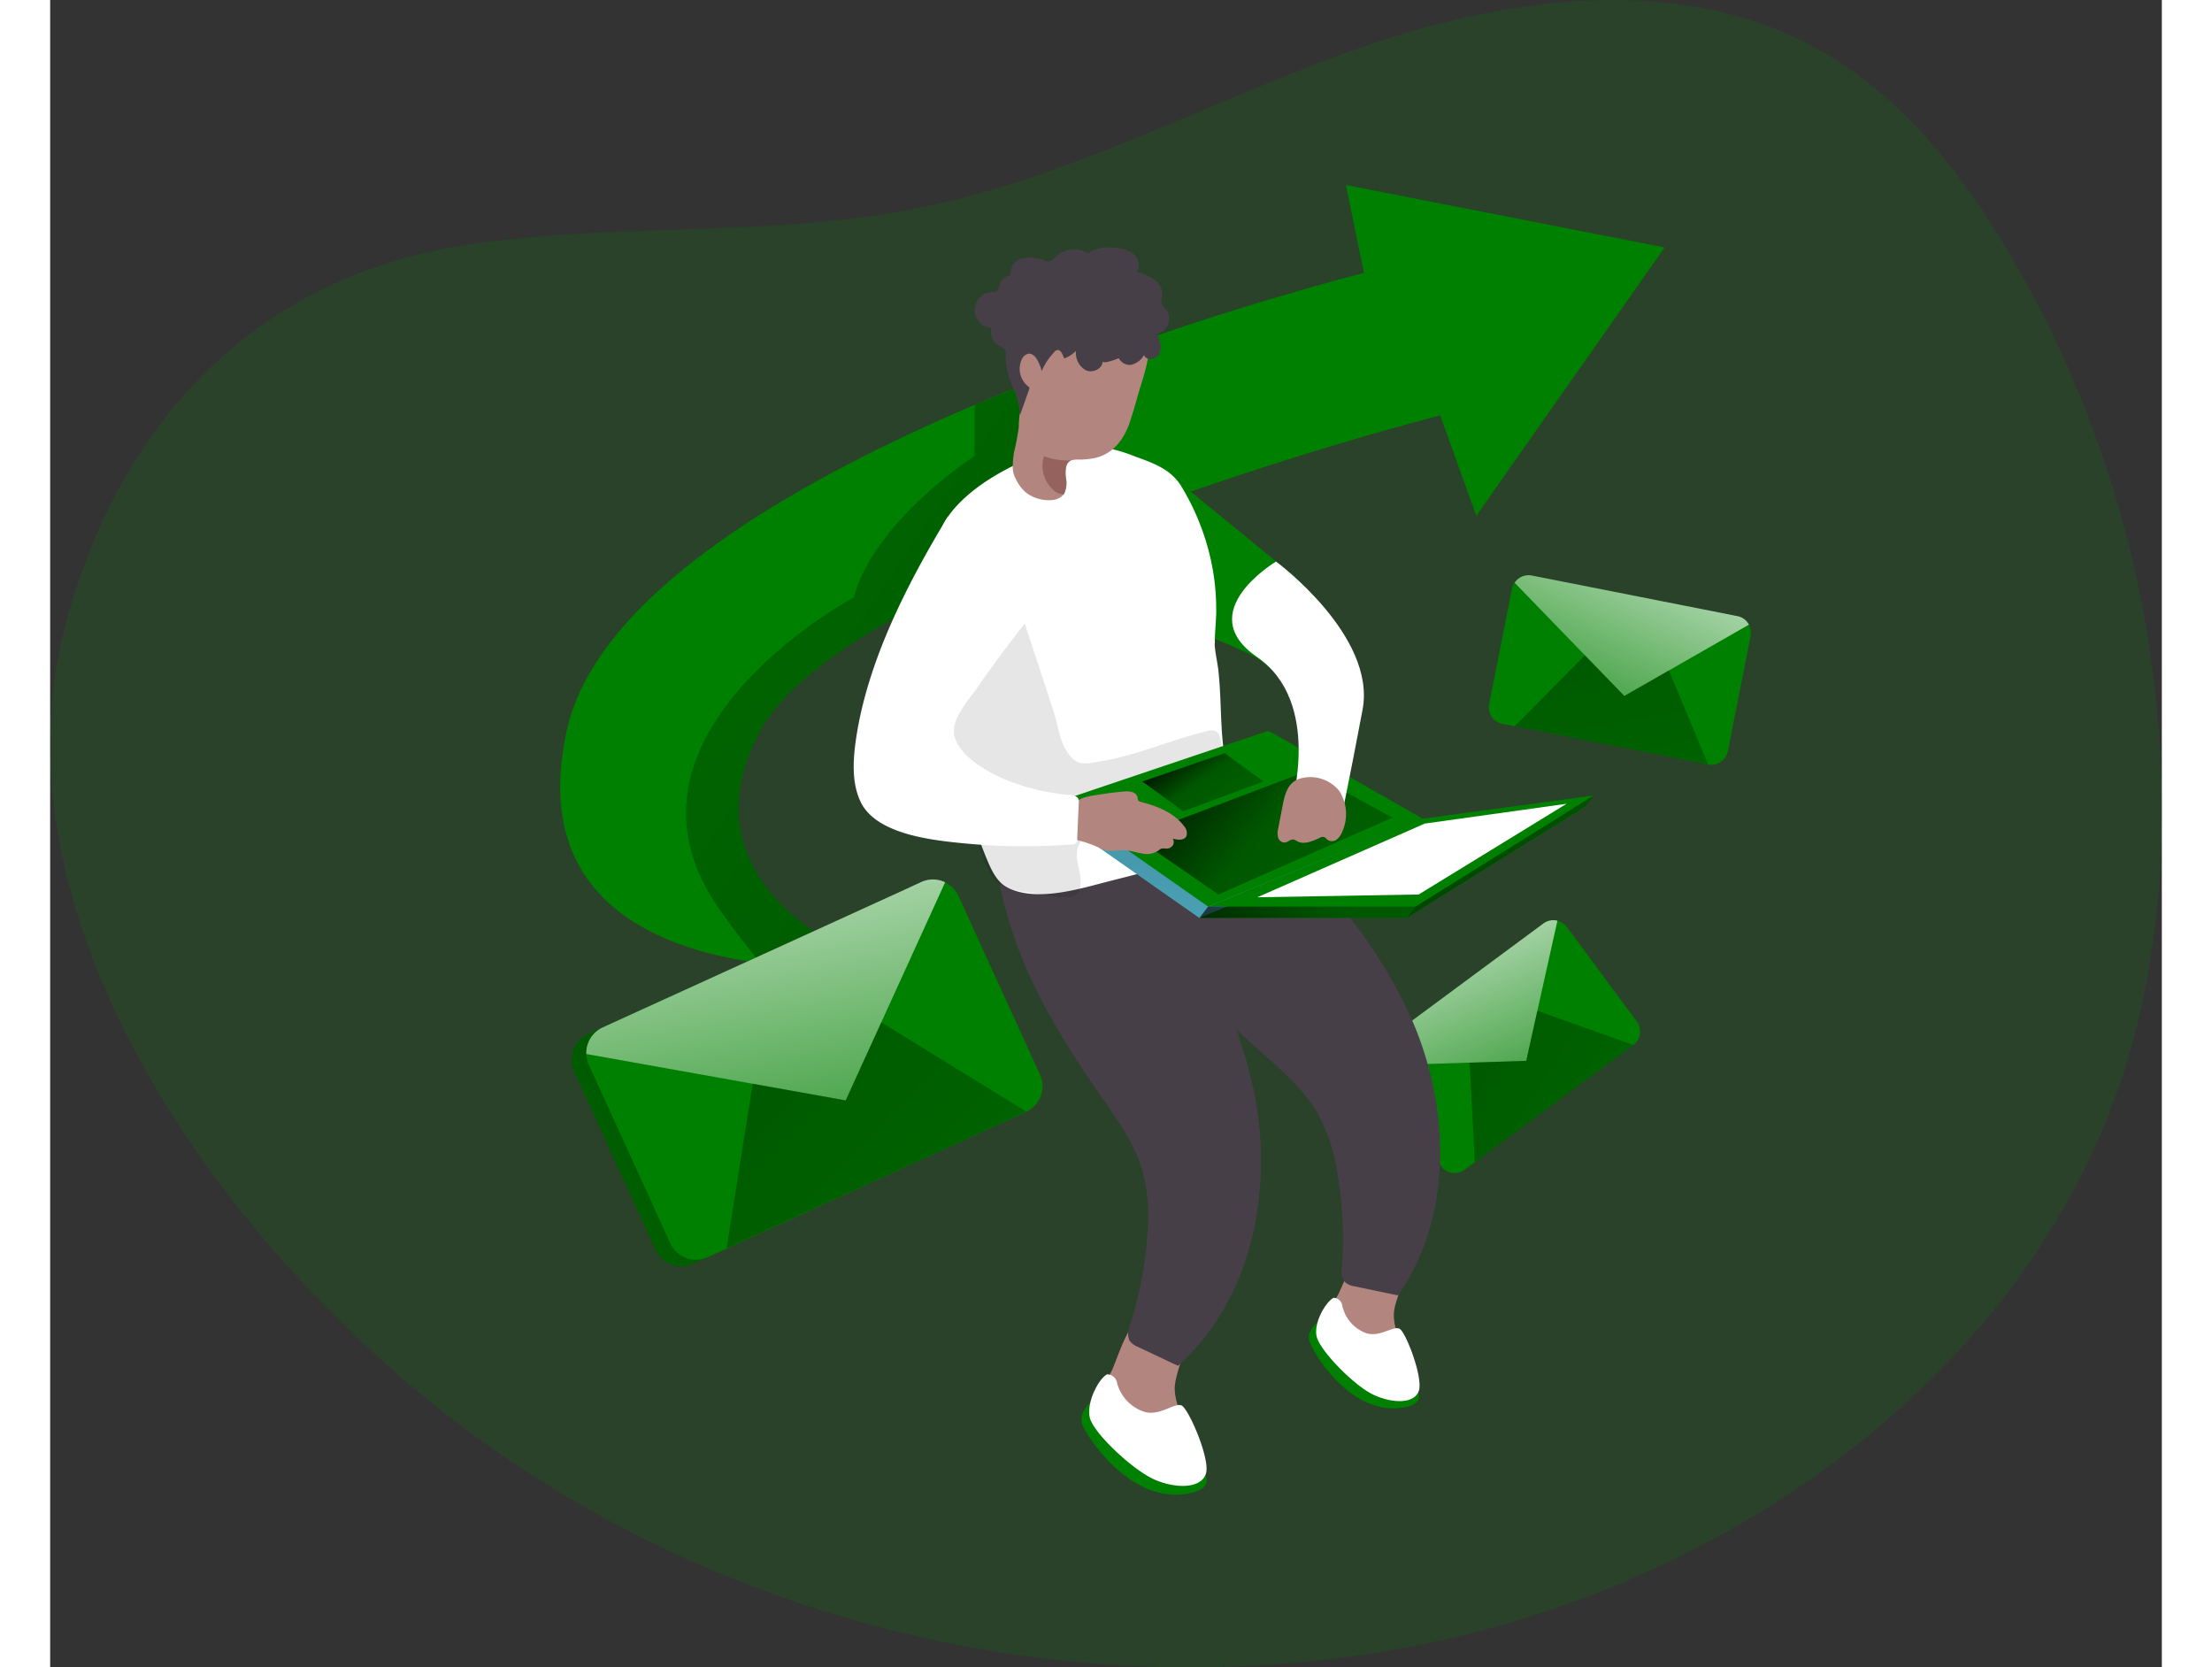 <svg id="Layer_1" data-name="Layer 1" xmlns="http://www.w3.org/2000/svg" xmlns:xlink="http://www.w3.org/1999/xlink" viewBox="0 0 385.08 304.02" width="406" height="306" class="illustration styles_illustrationTablet__1DWOa"><rect x="0" y="0" width="385.08" height="304.02" fill="#333333" stroke="none"/><defs><linearGradient id="linear-gradient" x1="878.88" y1="289.58" x2="882.97" y2="357.84" gradientTransform="translate(-659.06 190.52) rotate(-19.29)" gradientUnits="userSpaceOnUse"><stop offset="0.01" stop-color="#fff"></stop><stop offset="1" stop-color="#fff" stop-opacity="0"></stop></linearGradient><linearGradient id="linear-gradient-2" x1="854.56" y1="301" x2="946.44" y2="416.51" gradientTransform="translate(-679.65 169.25) rotate(-19.29)" gradientUnits="userSpaceOnUse"><stop offset="0.01"></stop><stop offset="0.08" stop-opacity="0.69"></stop><stop offset="0.21" stop-opacity="0.32"></stop><stop offset="1" stop-opacity="0"></stop></linearGradient><linearGradient id="linear-gradient-3" x1="286.71" y1="217.79" x2="-1.85" y2="20.55" gradientTransform="matrix(1, 0, 0, 1, 0, 0)" xlink:href="#linear-gradient-2"></linearGradient><linearGradient id="linear-gradient-4" x1="218.89" y1="132.16" x2="194.42" y2="258.55" gradientTransform="matrix(1, 0, 0, 1, 0, 0)" xlink:href="#linear-gradient-2"></linearGradient><linearGradient id="linear-gradient-5" x1="202.95" y1="136.07" x2="290" y2="206.24" gradientTransform="matrix(1, 0, 0, 1, 0, 0)" xlink:href="#linear-gradient-2"></linearGradient><linearGradient id="linear-gradient-6" x1="199.53" y1="184.28" x2="362.44" y2="86.14" gradientTransform="matrix(1, 0, 0, 1, 0, 0)" xlink:href="#linear-gradient-2"></linearGradient><linearGradient id="linear-gradient-7" x1="254.44" y1="142.72" x2="311.18" y2="219.19" gradientTransform="matrix(1, 0, 0, 1, 0, 0)" xlink:href="#linear-gradient-2"></linearGradient><linearGradient id="linear-gradient-8" x1="205.72" y1="136.03" x2="226.17" y2="165.5" gradientTransform="matrix(1, 0, 0, 1, 0, 0)" xlink:href="#linear-gradient-2"></linearGradient><linearGradient id="linear-gradient-9" x1="165.73" y1="211.85" x2="46.65" y2="291.24" gradientTransform="matrix(1, 0, 0, 1, 0, 0)" xlink:href="#linear-gradient-2"></linearGradient><linearGradient id="linear-gradient-10" x1="372.76" y1="157.53" x2="379.58" y2="271.49" gradientTransform="translate(-248.47 37.8) rotate(-7.33)" xlink:href="#linear-gradient"></linearGradient><linearGradient id="linear-gradient-11" x1="332.15" y1="176.6" x2="485.56" y2="369.46" gradientTransform="translate(-269.06 16.53) rotate(-7.33)" xlink:href="#linear-gradient-2"></linearGradient><linearGradient id="linear-gradient-12" x1="-536.73" y1="334.24" x2="-532.65" y2="402.49" gradientTransform="translate(953.27 63.97) rotate(28.37)" xlink:href="#linear-gradient"></linearGradient><linearGradient id="linear-gradient-13" x1="-561.05" y1="345.66" x2="-469.18" y2="461.16" gradientTransform="translate(932.68 42.71) rotate(28.37)" xlink:href="#linear-gradient-2"></linearGradient></defs><title>11</title><path d="M97.48,65.76c27-3.92,54.8-1.22,81.57-6.6,28-5.63,53.5-19.8,80.49-29.21s58.16-13.64,83.2.15C358.07,38.55,369.35,52.86,378.2,68a201.2,201.2,0,0,1,27.45,98.28c.25,17.14-1.74,34.4-7,50.72-17.58,54.54-70.79,92.29-126.9,103.93-61.62,12.79-128.62-2.8-178.38-41.31C51,246.77,9.1,188.2,23.47,134.85,33,99.37,57,71.64,97.48,65.76Z" transform="translate(-20.59 -21.26)" fill="green" opacity="0.18" style="isolation: isolate;"></path><path d="M309.28,211.82l-30.74,22.75a3.07,3.07,0,0,1-4.29-.64L261.5,216.7a2.87,2.87,0,0,1-.5-1.08,3.06,3.06,0,0,1,1.14-3.21l30.75-22.75a3.08,3.08,0,0,1,2.56-.51,3.14,3.14,0,0,1,1.73,1.15l12.75,17.24A3.06,3.06,0,0,1,309.28,211.82Z" transform="translate(-20.59 -21.26)" fill="green"></path><path d="M295.45,189.15l-5.69,25.56-28.76.91a3.06,3.06,0,0,1,1.14-3.21l30.75-22.75A3.08,3.08,0,0,1,295.45,189.15Z" transform="translate(-20.59 -21.26)" fill="url(#linear-gradient)"></path><polygon points="258.85 193.78 259.79 211.94 288.69 190.56 271.2 184.31 269.17 193.45 258.85 193.78" fill="url(#linear-gradient-2)"></polygon><path d="M315,66.38l-34.34,48.93L274.06,97a637,637,0,0,0-67.21,21.91C181.51,129,157.11,141.54,150.1,154.5c-16.07,29.77,21.68,42.93,21.68,42.93a103.9,103.9,0,0,1-21.55-.52c-18.83-2.47-42.21-11.59-35.44-42.41,5.35-24.35,40.18-44.83,74.4-59.42l.05,0c5-2.12,10-4.11,14.86-6l.14-.06a545.89,545.89,0,0,1,55.93-18L256.88,55Z" transform="translate(-20.59 -21.26)" fill="green"></path><path d="M150.1,154.5c-16.07,29.77,21.68,42.93,21.68,42.93a103.9,103.9,0,0,1-21.55-.52,117.09,117.09,0,0,1-7.92-10.33c-21.67-31.52,24.81-56.36,24.81-56.36,3.87-14.13,22.07-25.82,22.07-25.82V95.08l.05,0,14.86-6,.14-.06,3.27,27.32-.66,2.55C181.51,129,157.11,141.54,150.1,154.5Z" transform="translate(-20.59 -21.26)" fill="url(#linear-gradient-3)"></path><path d="M255.48,257.3a12.47,12.47,0,0,0-1.66,5.09,8.77,8.77,0,0,0,1.67,5,15.1,15.1,0,0,0,9.29,6.31,2.24,2.24,0,0,0,1.51-.07,1.81,1.81,0,0,0,.73-.86c.91-1.85.54-4.05-.06-6s-1.42-3.93-1.33-6c.15-3.87,5.68-11.34-.76-13.16C259.5,246.05,257.19,253.85,255.48,257.3Z" transform="translate(-20.59 -21.26)" fill="#b2857f"></path><path d="M251.7,262.35s-1.9,1.56-1.54,3.28,7.19,13.71,16.92,12.34-6.25-11-6.25-11Z" transform="translate(-20.59 -21.26)" fill="green"></path><path d="M254.64,257.92a1.66,1.66,0,0,1,1.59,1.48,6.88,6.88,0,0,0,4.44,5c2.54.69,4.86-1.43,6-.83s4.34,8.95,3.5,11.33-4.78,2.32-8.28.69-9.88-8.14-10.37-10.71S253.25,258.61,254.64,257.92Z" transform="translate(-20.59 -21.26)" fill="#fff"></path><path d="M214.22,271.13a13.85,13.85,0,0,0-1.6,5.74,9.86,9.86,0,0,0,2.1,5.43,16.81,16.81,0,0,0,10.64,6.58,2.46,2.46,0,0,0,1.67-.15,2.21,2.21,0,0,0,.78-1c.92-2.1.39-4.53-.36-6.69s-1.75-4.29-1.79-6.57c0-4.3,5.77-12.89-1.47-14.6C218.14,258.44,215.94,267.22,214.22,271.13Z" transform="translate(-20.59 -21.26)" fill="#b2857f"></path><path d="M210.25,277s-2,1.83-1.55,3.72,8.63,14.9,19.39,12.9-7.46-11.85-7.46-11.85Z" transform="translate(-20.59 -21.26)" fill="green"></path><path d="M213.3,271.88a1.85,1.85,0,0,1,1.85,1.58,7.57,7.57,0,0,0,5.17,5.31c2.86.64,5.35-1.81,6.61-1.21s5.26,9.75,4.42,12.42-5.21,2.81-9.18,1.17-11.38-8.58-12-11.41S211.79,272.72,213.3,271.88Z" transform="translate(-20.59 -21.26)" fill="#fff"></path><path d="M235.79,166.84a4.93,4.93,0,0,1,.8.21c6.32,2.4,13.93,13.1,18.23,18.18a90.47,90.47,0,0,1,13.82,21.36c7.26,16.21,7.93,36.35-2.27,50.89l-7.84-1.64a3.39,3.39,0,0,1-1.85-.81,3.5,3.5,0,0,1-.53-2.71,70.29,70.29,0,0,0-.77-16.77,33.57,33.57,0,0,0-3.44-10.88c-2.46-4.43-6.34-7.86-10.12-11.22-12-10.63-22.76-21.62-28.71-36.65C218.48,174.16,230,165.82,235.79,166.84Z" transform="translate(-20.59 -21.26)" fill="#473f47"></path><path d="M217.63,175a3.41,3.41,0,0,1,.73.4c5.59,3.8,10.5,16,13.5,21.92a91.09,91.09,0,0,1,8.46,24c3.27,17.45-.76,37.19-14.07,49L219,266.89a3.44,3.44,0,0,1-1.61-1.21,3.53,3.53,0,0,1,.12-2.77,70.1,70.1,0,0,0,3.16-16.49,33.47,33.47,0,0,0-.81-11.38c-1.35-4.87-4.33-9.11-7.22-13.27-9.15-13.12-17.09-26.33-19.37-42.33C199.1,178.12,212.25,172.7,217.63,175Z" transform="translate(-20.59 -21.26)" fill="#473f47"></path><path d="M250.2,136.91a.57.57,0,0,1,0,.13c.09,1.67.64,3.14.21,4.84-.46,1.89-2.22,3.6-4.14,3.32-1.6-.23-2.69-1.67-3.92-2.72a17.34,17.34,0,0,0-4.24-2.5c-2-.93-4.06-1.8-6.12-2.6-1.32-.52-3.84-.84-4.4-2.19s-.38-3.48-.54-4.91l-2.49-22.69,23.17,19a34.3,34.3,0,0,1,2.21,6.47A18.41,18.41,0,0,1,250.2,136.91Z" transform="translate(-20.59 -21.26)" fill="green"></path><path d="M233,139.41c.14,1.34.45,2.67.61,4,.84,7.39-.07,15.22,2.93,22.23.68,1.56,1.56,3.22,1.16,4.88a6.12,6.12,0,0,1-2.77,3.32c-6.12,4.28-13.55,6.19-20.79,8-5.45,1.38-13.12,3.89-18.56,1.47-2.32-1-3.32-3.32-4.27-5.6-3-7.26-4.58-15.26-6-23-.18-1-.37-2-.54-3.05Q183,141.19,182,130.54c-.46-5.16-.67-10.76,2.27-15,3.9-5.66,12.16-10,18.59-12a22.32,22.32,0,0,1,6.43-1.07,27.33,27.33,0,0,1,9.06,2c3.43,1.25,6.48,2.29,8.43,5.33a44.3,44.3,0,0,1,4.92,11.34,42,42,0,0,1,1.53,11.48c0,1.9-.26,3.82-.25,5.71A5.1,5.1,0,0,0,233,139.41Z" transform="translate(-20.59 -21.26)" fill="#fff"></path><path d="M207.4,184.61c-2.08.87-7.24-.56-8.91-.67-1-.06-2-.46-3-.58-5-.69-7.13-14.39-8-18-2.34-9.65-5.4-19.57-6.62-29.37-.46-3.79-.79-7.66.06-11.37s3-7.29,6.45-9c6-2.94,10.05,16.65,11.36,20.65,1.64,5,3.29,10,4.92,15,.72,2.24.95,4.73,2.18,6.78,1.87,3.11,3.45,2.52,6.58,2,6.57-1.14,12.71-3.93,19.18-5.49a2.09,2.09,0,0,1,1.65.08,1.93,1.93,0,0,1,.67,1.13,14.63,14.63,0,0,1,.62,3.89,2.33,2.33,0,0,1-.16,1.11,2.51,2.51,0,0,1-.91.86,49.77,49.77,0,0,1-14.23,6.47c-4,1.12-7.79,3-10.49,6.34-2.43,3,.73,6.16-.59,9.41A1.37,1.37,0,0,1,207.4,184.61Z" transform="translate(-20.59 -21.26)" fill="#020202" opacity="0.1" style="isolation: isolate;"></path><polygon points="182.25 148.24 220.59 135.31 248.71 151.35 209.58 167.39 182.25 148.24" fill="#68e1fd"></polygon><polygon points="182.25 148.24 220.59 135.31 248.71 151.35 209.58 167.39 182.25 148.24" fill="url(#linear-gradient-4)"></polygon><polygon points="183.83 146.17 222.17 133.24 250.29 149.28 211.16 165.32 183.83 146.17" fill="green"></polygon><polygon points="213.04 163.11 244.76 149.1 229.28 140.6 197.74 152.54 213.04 163.11" fill="url(#linear-gradient-5)"></polygon><polygon points="211.16 165.32 248.97 165.32 281.52 145.05 250.29 149.28 211.16 165.32" fill="green"></polygon><path d="M218.85,93.67c-.39,1.41-.81,2.82-1.26,4.22-1,3.2-3,6.12-6.48,6.89a16.65,16.65,0,0,1-2.33.28c-.15,0-.32,0-.52,0a.08.08,0,0,1-.07,0h-.09a3.9,3.9,0,0,0-1.16.12.66.66,0,0,0-.3.09c-1,.46-.92,2.08-.85,3a4.6,4.6,0,0,1-.34,3.08s0,.06-.06.1a3.09,3.09,0,0,1-2.17,1,6.81,6.81,0,0,1-4.79-1.46,7.9,7.9,0,0,1-1.83-2.55,5.79,5.79,0,0,1-.34-.85,5.45,5.45,0,0,1-.13-1.51,16.41,16.41,0,0,1,.22-2.32,45.24,45.24,0,0,0,.87-4.59,22.8,22.8,0,0,1,.16-2.34,11.14,11.14,0,0,0,.28-1.51c0-1.47-.75-2.89-.76-4.38a21.62,21.62,0,0,1,.41-4.39,17.33,17.33,0,0,1,3.63-7.81c3.43-4,9.51-6,14.29-3.72a10.22,10.22,0,0,1,5.17,5.64C222,84.87,220,89.56,218.85,93.67Z" transform="translate(-20.59 -21.26)" fill="#b2857f"></path><path d="M213.87,165.86c.84-.1,1.69-.19,2.53-.26a3.79,3.79,0,0,1,1.5.09,1.4,1.4,0,0,1,1,1,1.17,1.17,0,0,0,.11.53.8.8,0,0,0,.5.27c3,.78,6.1,2,7.89,4.47a1.83,1.83,0,0,1,.4,1.76c-.41.84-1.61.72-2.51.47a1.1,1.1,0,0,1,0,1.26,1.39,1.39,0,0,1-1.17.56,2.48,2.48,0,0,0-.9,0,2.27,2.27,0,0,0-.56.37,3.72,3.72,0,0,1-2.89.52c-1-.15-2-.49-3-.57-1.55-.12-2.94.39-4.38-.24a21.27,21.27,0,0,0-5-1.74,2.61,2.61,0,0,1-1.45-.75,2.45,2.45,0,0,1,0-2.18,11,11,0,0,1,1.38-3.47c.85-1.2,2.27-1.41,3.66-1.65C212,166.13,212.91,166,213.87,165.86Z" transform="translate(-20.59 -21.26)" fill="#b2857f"></path><path d="M184.25,115.53c-7.35,12.17-14.61,26.27-16.7,40.45-.55,3.73-.85,8.13.9,11.63,2.86,5.7,12.59,6.81,18.19,7.38a115.26,115.26,0,0,0,20.18.27.91.91,0,0,0,1.06-1.08l.28-6.47a1.59,1.59,0,0,0-.12-.89,1.71,1.71,0,0,0-1.43-.59,39.73,39.73,0,0,1-11.42-2.65c-3.47-1.38-10.25-5-9.76-9.56.27-2.56,3.08-5.68,4.47-7.7,3.34-4.85,6.94-9.55,10.62-14.15C200.52,132.17,200.88,106,184.25,115.53Z" transform="translate(-20.59 -21.26)" fill="#fff"></path><path d="M217.7,87.79A3.62,3.62,0,0,0,220.06,86c.41,1.15,2.35.8,2.84-.33s0-2.41-.44-3.54a2.84,2.84,0,0,0,1.62-4.47c-.33-.37-.79-.69-.88-1.19a2.76,2.76,0,0,1,.17-1.12A3.35,3.35,0,0,0,222,72.28a9.9,9.9,0,0,0-3.24-1.46,2.44,2.44,0,0,0-.55-3.18,5.77,5.77,0,0,0-3.29-1.18c-1.73-.19-3.64-.11-5,1a4.91,4.91,0,0,0-6,.64,2.35,2.35,0,0,1-1.12.84,2,2,0,0,1-.94-.16,6.76,6.76,0,0,0-4-.41,2.76,2.76,0,0,0-2.09,3.09,2.45,2.45,0,0,0-2.09,1.86,1.9,1.9,0,0,1-.28.86c-.29.34-.8.32-1.23.36a3.27,3.27,0,0,0,.06,6.52,3,3,0,0,0,.43,2.36c.53.85,1.24.91,1.94,1.44.41.32.25.35.23,1a10.69,10.69,0,0,0,.09,1.79,13.15,13.15,0,0,0,.85,3.33c.3.77.68,1.51.95,2.29a18.23,18.23,0,0,1,.74,3.67l1.69-4.78a.36.36,0,0,0,0-.2.41.41,0,0,0-.18-.21,4.1,4.1,0,0,1-1.18-5,1.67,1.67,0,0,1,1.3-1c.68,0,1.2.59,1.53,1.18a8.09,8.09,0,0,1,.79,2,11,11,0,0,1,1.87-3c.33-.37.73-1,1.26-.81s.78,1.15,1,1.5a6.27,6.27,0,0,0,2.11-1.36,3.65,3.65,0,0,0,1.78,3.51c1.26.59,3.09-.25,3.09-1.65,0,.63,2.73-.43,2.93-.55A2.29,2.29,0,0,0,217.7,87.79Z" transform="translate(-20.59 -21.26)" fill="#473f47"></path><path d="M204.51,105.11a13.63,13.63,0,0,0,2.43.1.66.66,0,0,0-.3.09c-1,.46-.92,2.08-.85,3a4.6,4.6,0,0,1-.34,3.08,3.15,3.15,0,0,1-.92-.13,2.5,2.5,0,0,1-.83-.49,5.9,5.9,0,0,1-1.88-6.32A11.28,11.28,0,0,0,204.51,105.11Z" transform="translate(-20.59 -21.26)" fill="#96625e"></path><path d="M244.14,123.66s18.31,13.51,15.78,27c-2.35,12.55-4.46,22.53-4.46,22.53l-8.57-5s5.73-18.91-6.23-27.13S244.14,123.66,244.14,123.66Z" transform="translate(-20.59 -21.26)" fill="#fff"></path><path d="M245.37,168l-.82,4.25a3.69,3.69,0,0,0-.06,1.65,1.25,1.25,0,0,0,1.17,1c.6,0,1.11-.66,1.71-.54a2.08,2.08,0,0,1,.6.29c1.28.7,2.83,0,4.18-.63a1.11,1.11,0,0,1,.71-.13c.29.08.47.37.72.55a1.44,1.44,0,0,0,1.63-.1,3.33,3.33,0,0,0,1-1.42,7.78,7.78,0,0,0-.53-7.42,6.81,6.81,0,0,0-6.5-2.42C246.58,163.49,245.84,165.53,245.37,168Z" transform="translate(-20.59 -21.26)" fill="#b2857f"></path><polygon points="209.58 167.39 247.39 167.39 279.94 147.12 248.71 151.35 209.58 167.39" fill="green"></polygon><polygon points="211.16 165.32 209.58 167.39 247.39 167.39 248.97 165.32 211.16 165.32" fill="url(#linear-gradient-6)"></polygon><polygon points="281.52 145.05 279.94 147.12 247.39 167.39 248.97 165.32 281.52 145.05" fill="green"></polygon><polygon points="281.52 145.05 279.94 147.12 247.39 167.39 248.97 165.32 281.52 145.05" fill="url(#linear-gradient-7)"></polygon><polygon points="250.67 150.18 276.53 146.57 249.56 163.11 220.13 163.62 250.67 150.18" fill="#fff"></polygon><polygon points="206.61 147.94 221.25 142.51 214.19 137.35 199.17 142.51 206.61 147.94" fill="url(#linear-gradient-8)"></polygon><path d="M195.87,225.17l-58.09,26.52a5.13,5.13,0,0,1-6.79-2.53L116.13,216.6a4.74,4.74,0,0,1-.45-1.93,5.11,5.11,0,0,1,3-4.85l58.09-26.52a5.17,5.17,0,0,1,4.37.06,5.1,5.1,0,0,1,2.42,2.47L198.4,218.4A5.11,5.11,0,0,1,195.87,225.17Z" transform="translate(-20.59 -21.26)" fill="green"></path><path d="M195.87,225.17l-58.09,26.52a5.13,5.13,0,0,1-6.79-2.53L116.13,216.6a4.74,4.74,0,0,1-.45-1.93,5.11,5.11,0,0,1,3-4.85l58.09-26.52a5.17,5.17,0,0,1,4.37.06,5.1,5.1,0,0,1,2.42,2.47L198.4,218.4A5.11,5.11,0,0,1,195.87,225.17Z" transform="translate(-20.59 -21.26)" fill="url(#linear-gradient-9)"></path><path d="M198.56,224l-58.09,26.52a5.13,5.13,0,0,1-6.79-2.53l-14.86-32.55a5,5,0,0,1-.46-1.93,5.14,5.14,0,0,1,3-4.86l58.09-26.51a5.14,5.14,0,0,1,6.79,2.52l14.86,32.57A5.11,5.11,0,0,1,198.56,224Z" transform="translate(-20.59 -21.26)" fill="green"></path><path d="M183.8,182.14l-18.14,39.78-47.3-8.46a5.14,5.14,0,0,1,3-4.86l58.09-26.51A5.11,5.11,0,0,1,183.8,182.14Z" transform="translate(-20.59 -21.26)" fill="url(#linear-gradient-10)"></path><polygon points="128.11 197.62 123.36 227.61 177.97 202.69 151.56 186.43 145.07 200.66 128.11 197.62" fill="url(#linear-gradient-11)"></polygon><path d="M322.93,160.66l-37.52-7.41a3.06,3.06,0,0,1-2.41-3.6l4.15-21a2.91,2.91,0,0,1,.45-1.1,3.06,3.06,0,0,1,3.15-1.32l37.52,7.41a3,3,0,0,1,2.1,1.55,3.11,3.11,0,0,1,.32,2.05l-4.16,21A3.06,3.06,0,0,1,322.93,160.66Z" transform="translate(-20.59 -21.26)" fill="green"></path><path d="M330.37,135.17l-22.72,13-20-20.64a3.06,3.06,0,0,1,3.15-1.32l37.52,7.41A3,3,0,0,1,330.37,135.17Z" transform="translate(-20.59 -21.26)" fill="url(#linear-gradient-12)"></path><polygon points="279.87 119.5 267.08 132.43 302.34 139.4 295.18 122.26 287.06 126.91 279.87 119.5" fill="url(#linear-gradient-13)"></polygon></svg>
